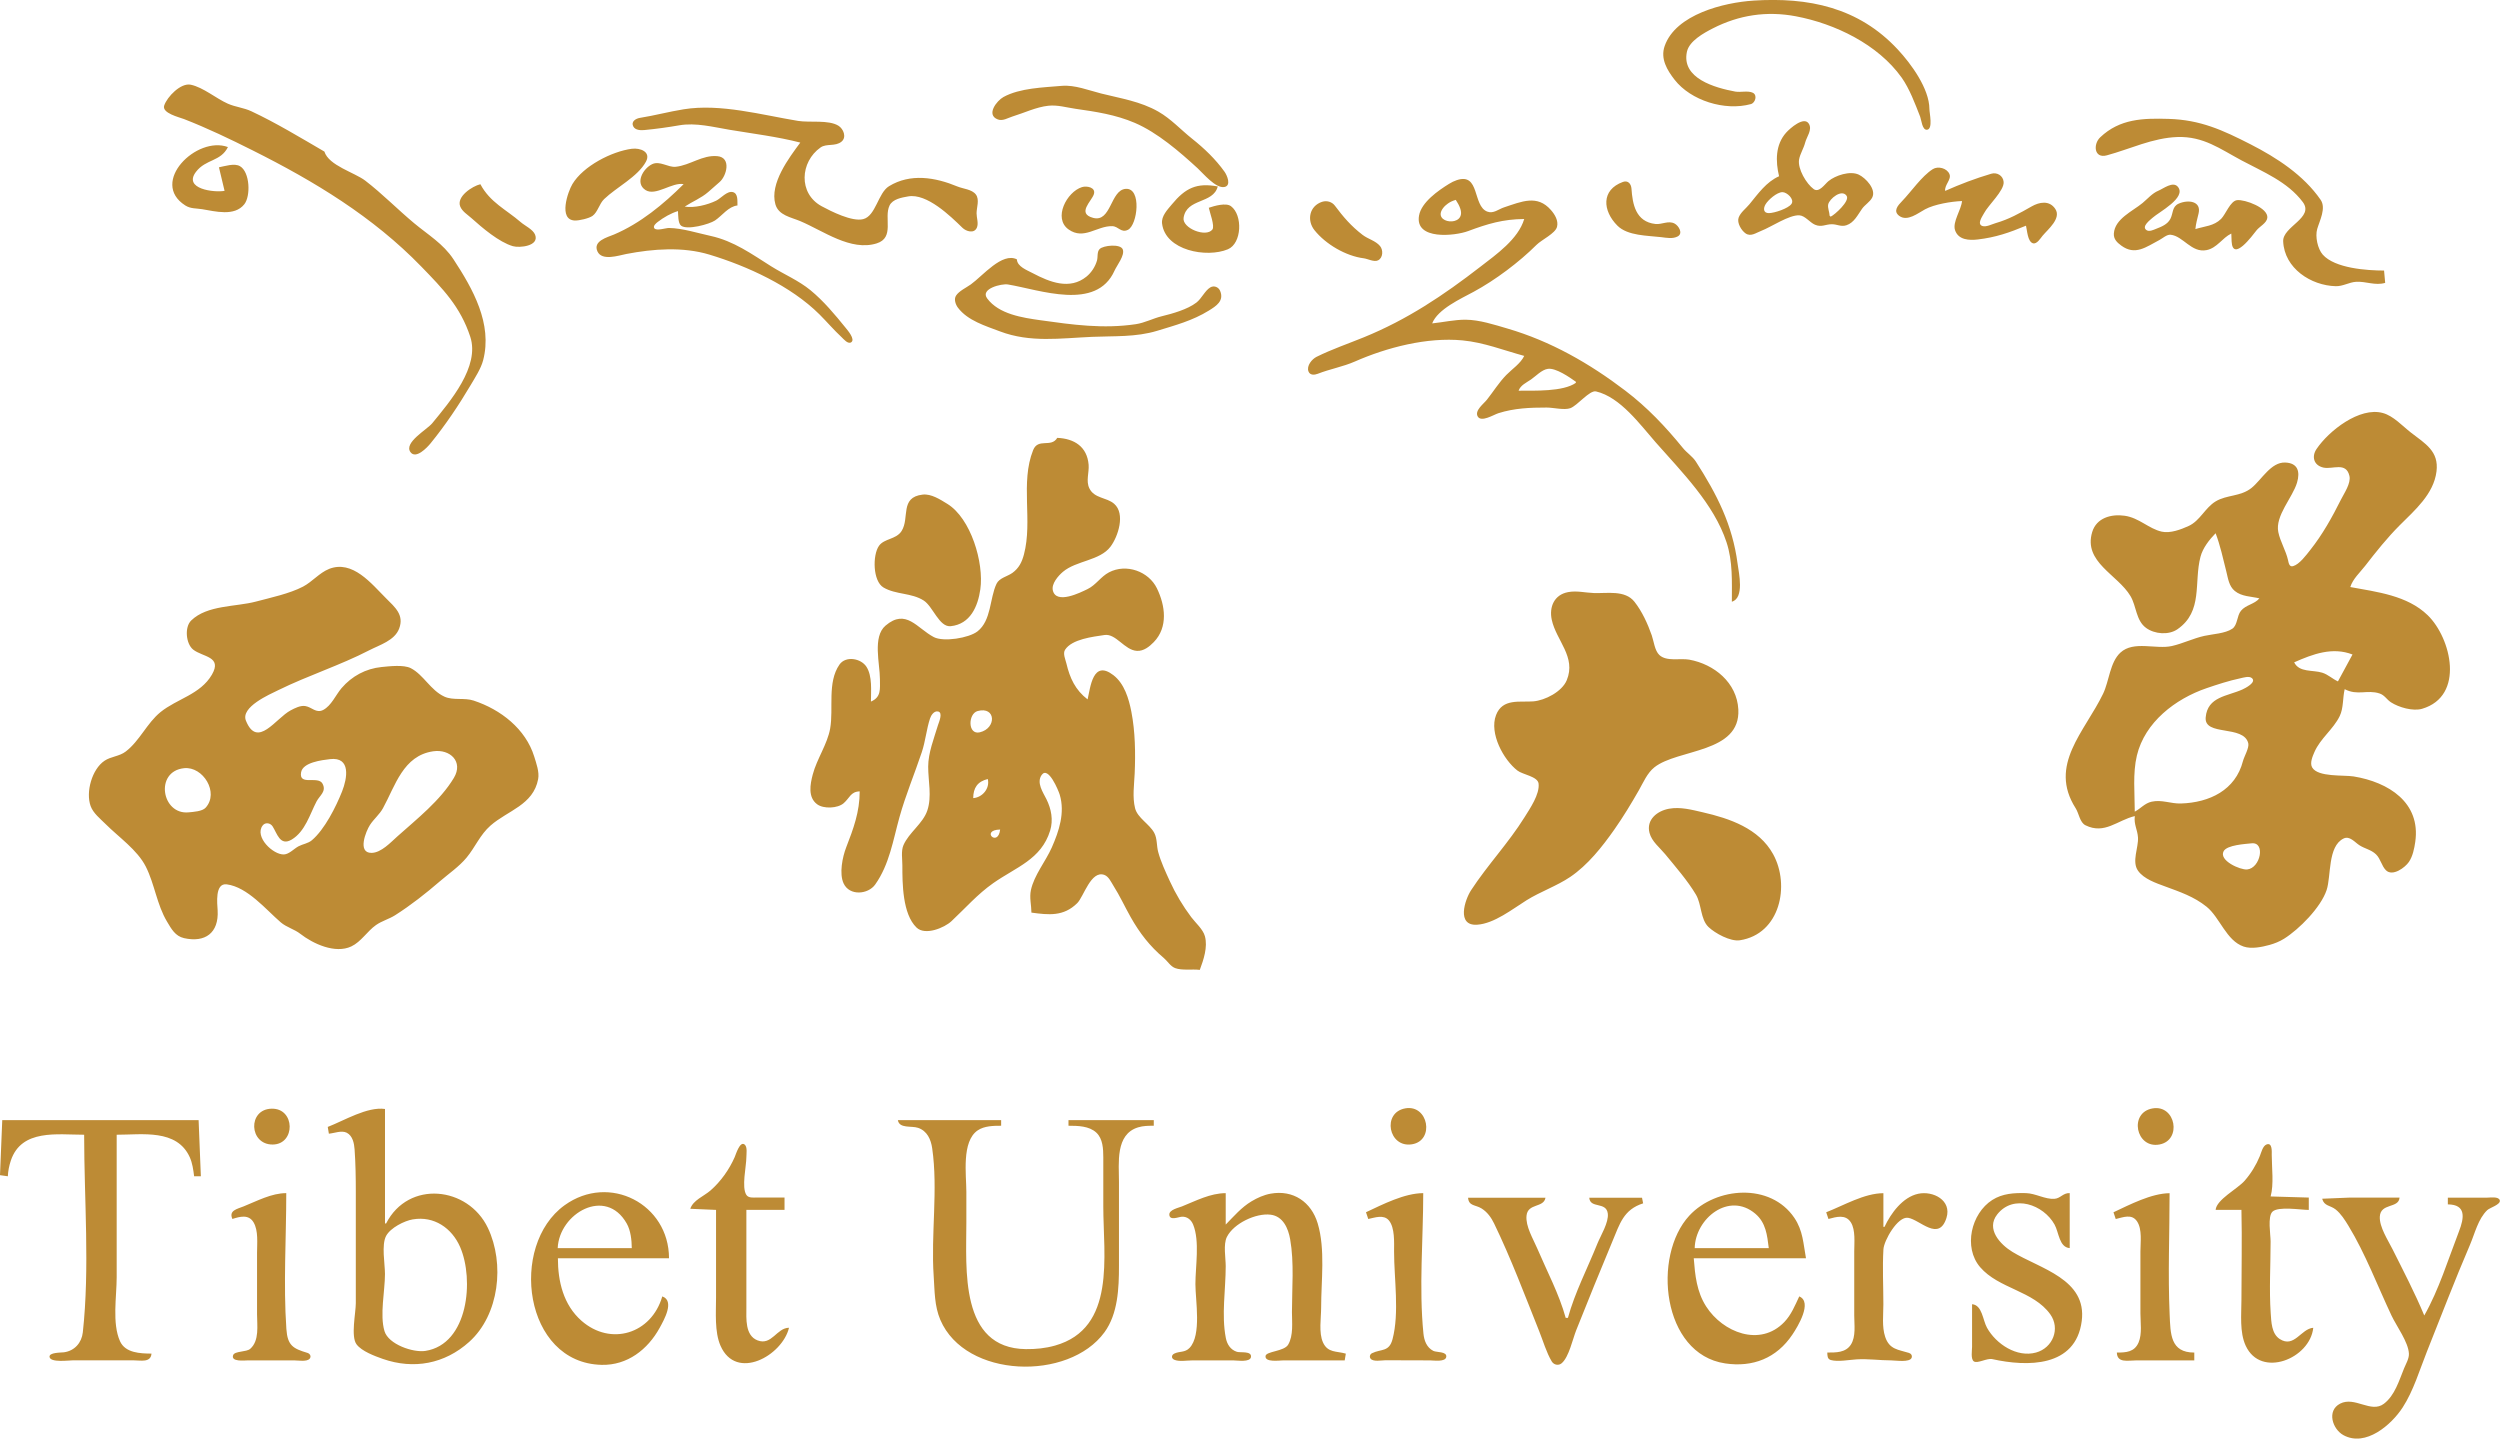 <?xml version="1.0" encoding="UTF-8" standalone="no"?>
<!-- Created with Inkscape (http://www.inkscape.org/) -->

<svg
   width="94.292mm"
   height="54.258mm"
   viewBox="0 0 94.292 54.258"
   version="1.1"
   id="svg5"
   xml:space="preserve"
   inkscape:version="1.2.2 (b0a8486541, 2022-12-01)"
   sodipodi:docname="name_zh_en_tl.svg"
   xmlns:inkscape="http://www.inkscape.org/namespaces/inkscape"
   xmlns:sodipodi="http://sodipodi.sourceforge.net/DTD/sodipodi-0.dtd"
   xmlns="http://www.w3.org/2000/svg"
   xmlns:svg="http://www.w3.org/2000/svg"><sodipodi:namedview
     id="namedview7"
     pagecolor="#ffffff"
     bordercolor="#666666"
     borderopacity="1.0"
     inkscape:showpageshadow="2"
     inkscape:pageopacity="0.0"
     inkscape:pagecheckerboard="0"
     inkscape:deskcolor="#d1d1d1"
     inkscape:document-units="mm"
     showgrid="false"
     inkscape:zoom="191.56902"
     inkscape:cx="49.316428"
     inkscape:cy="134.62771"
     inkscape:window-width="1920"
     inkscape:window-height="1039"
     inkscape:window-x="0"
     inkscape:window-y="0"
     inkscape:window-maximized="1"
     inkscape:current-layer="layer1" /><defs
     id="defs2" /><g
     inkscape:label="Layer 1"
     inkscape:groupmode="layer"
     id="layer1"
     transform="translate(-54.054,-36.785)"><path
       style="fill:#bd8b35;stroke:none;stroke-width:0.042"
       d="m 120.179,36.809 c -1.097,0.071 -2.925,0.516 -3.34,1.714 -0.166,0.478 0.094,0.908 0.376,1.27 0.611,0.784 1.892,1.188 2.877,0.918 0.167,-0.046 0.254,-0.338 0.074,-0.427 -0.182,-0.09 -0.464,-0.008 -0.664,-0.045 -0.76,-0.142 -2.041,-0.496 -1.822,-1.504 0.089,-0.407 0.636,-0.705 0.975,-0.879 0.99,-0.507 2.035,-0.664 3.133,-0.457 1.479,0.279 3.095,1.059 3.988,2.309 0.299,0.419 0.515,1.003 0.702,1.482 0.047,0.122 0.074,0.512 0.261,0.488 0.227,-0.029 0.087,-0.629 0.086,-0.785 -0.004,-0.764 -0.69,-1.703 -1.193,-2.242 -1.483,-1.595 -3.374,-1.977 -5.454,-1.843 m -53.89,5.693 c -0.894,-0.52 -1.814,-1.079 -2.752,-1.519 -0.287,-0.135 -0.602,-0.16 -0.889,-0.287 -0.446,-0.198 -0.924,-0.614 -1.397,-0.715 -0.378,-0.081 -0.895,0.459 -1.003,0.785 -0.095,0.287 0.562,0.439 0.749,0.511 0.88,0.343 1.737,0.754 2.582,1.178 2.333,1.168 4.543,2.504 6.369,4.388 0.81,0.836 1.47,1.506 1.844,2.644 0.37,1.126 -0.764,2.444 -1.435,3.263 -0.197,0.24 -1.085,0.732 -0.819,1.09 0.202,0.273 0.621,-0.167 0.756,-0.332 0.56,-0.687 1.065,-1.44 1.515,-2.201 0.165,-0.28 0.385,-0.616 0.468,-0.931 0.361,-1.379 -0.39,-2.7 -1.118,-3.81 -0.384,-0.586 -0.961,-0.926 -1.483,-1.361 -0.625,-0.52 -1.202,-1.113 -1.845,-1.606 -0.403,-0.309 -1.378,-0.568 -1.541,-1.097 m 27.813,-2.478 c -0.691,0.061 -1.579,0.079 -2.201,0.421 -0.251,0.138 -0.672,0.674 -0.211,0.846 0.188,0.07 0.375,-0.057 0.55,-0.111 0.438,-0.134 0.896,-0.357 1.355,-0.406 0.349,-0.037 0.675,0.065 1.016,0.114 0.775,0.111 1.517,0.221 2.244,0.532 0.853,0.365 1.693,1.091 2.371,1.714 0.214,0.196 0.678,0.765 1.007,0.705 0.275,-0.05 0.098,-0.448 0.007,-0.575 -0.34,-0.476 -0.767,-0.884 -1.226,-1.248 -0.428,-0.341 -0.791,-0.745 -1.27,-1.02 -0.68,-0.389 -1.419,-0.497 -2.159,-0.684 -0.464,-0.117 -0.996,-0.331 -1.482,-0.288 m -9.864,2.139 c -0.425,0.574 -1.163,1.545 -0.94,2.328 0.119,0.419 0.588,0.487 0.94,0.636 0.868,0.366 1.901,1.144 2.879,0.839 0.691,-0.216 0.263,-0.968 0.487,-1.43 0.118,-0.243 0.459,-0.299 0.699,-0.342 0.708,-0.128 1.601,0.745 2.05,1.183 0.137,0.134 0.439,0.233 0.543,-0.002 0.073,-0.164 -0.01,-0.373 -0.01,-0.544 0,-0.218 0.12,-0.517 -0.027,-0.71 -0.149,-0.197 -0.48,-0.212 -0.694,-0.301 -0.84,-0.349 -1.775,-0.505 -2.582,-0.011 -0.414,0.253 -0.496,1.122 -0.974,1.242 -0.419,0.106 -1.209,-0.294 -1.566,-0.487 -0.889,-0.483 -0.811,-1.674 -0.042,-2.216 0.225,-0.159 0.558,-0.027 0.791,-0.22 0.203,-0.168 0.071,-0.483 -0.114,-0.599 -0.374,-0.233 -1.089,-0.112 -1.523,-0.183 -1.367,-0.224 -2.929,-0.663 -4.318,-0.438 -0.553,0.089 -1.098,0.236 -1.651,0.324 -0.155,0.025 -0.348,0.142 -0.245,0.328 0.076,0.138 0.277,0.144 0.414,0.131 0.433,-0.041 0.883,-0.103 1.312,-0.178 0.627,-0.11 1.288,0.065 1.905,0.168 0.884,0.148 1.801,0.259 2.667,0.483 m 59.775,5.292 -0.042,-0.466 c -0.644,0 -1.855,-0.084 -2.312,-0.6 -0.194,-0.219 -0.292,-0.685 -0.21,-0.966 0.092,-0.317 0.345,-0.788 0.13,-1.101 -0.643,-0.934 -1.661,-1.592 -2.645,-2.095 -1.055,-0.539 -1.894,-0.923 -3.09,-0.958 -0.953,-0.028 -1.836,-0.011 -2.579,0.695 -0.273,0.26 -0.234,0.811 0.25,0.68 0.877,-0.237 1.731,-0.661 2.667,-0.691 0.975,-0.031 1.604,0.448 2.413,0.881 0.807,0.432 1.735,0.802 2.311,1.572 0.443,0.593 -0.765,0.923 -0.74,1.482 0.044,1.016 1.048,1.669 1.985,1.691 0.272,0.006 0.498,-0.148 0.762,-0.165 0.378,-0.024 0.718,0.153 1.101,0.04 m -22.86,-4.022 c -0.484,0.213 -0.795,0.663 -1.12,1.058 -0.131,0.159 -0.339,0.308 -0.408,0.508 -0.067,0.195 0.108,0.484 0.267,0.592 0.197,0.133 0.395,-0.026 0.584,-0.097 0.374,-0.143 1.053,-0.608 1.439,-0.587 0.218,0.012 0.395,0.271 0.593,0.355 0.248,0.105 0.394,-0.019 0.635,-0.019 0.199,-8.5e-5 0.344,0.106 0.55,0.038 0.289,-0.095 0.425,-0.39 0.588,-0.62 0.109,-0.154 0.298,-0.258 0.384,-0.425 0.161,-0.312 -0.25,-0.742 -0.507,-0.863 -0.328,-0.155 -0.88,0.028 -1.143,0.244 -0.14,0.115 -0.352,0.447 -0.556,0.302 -0.274,-0.196 -0.615,-0.768 -0.552,-1.12 0.038,-0.211 0.175,-0.42 0.229,-0.635 0.056,-0.22 0.278,-0.482 0.14,-0.71 -0.182,-0.301 -0.715,0.176 -0.856,0.333 -0.411,0.458 -0.403,1.083 -0.268,1.647 m -58.843,-0.339 0.212,0.889 c -0.394,0.073 -1.572,-0.072 -1.077,-0.718 0.373,-0.487 0.93,-0.38 1.204,-0.933 -1.175,-0.44 -2.973,1.333 -1.608,2.202 0.203,0.129 0.41,0.104 0.634,0.141 0.493,0.08 1.218,0.283 1.591,-0.185 0.246,-0.309 0.214,-1.215 -0.161,-1.436 -0.21,-0.125 -0.573,-6.78e-4 -0.795,0.041 m 15.579,-0.7 c -0.769,0.101 -1.842,0.655 -2.249,1.336 -0.168,0.281 -0.539,1.345 0.09,1.371 0.162,0.007 0.54,-0.08 0.671,-0.175 0.197,-0.143 0.254,-0.457 0.437,-0.633 0.462,-0.445 1.268,-0.84 1.577,-1.411 0.203,-0.376 -0.223,-0.527 -0.526,-0.487 m 1.947,1.335 c -0.761,0.759 -1.635,1.479 -2.625,1.899 -0.248,0.105 -0.807,0.242 -0.624,0.639 0.17,0.368 0.796,0.152 1.089,0.095 1.014,-0.194 2.126,-0.28 3.133,0.024 1.433,0.434 3.075,1.185 4.149,2.253 0.285,0.284 0.544,0.59 0.839,0.864 0.075,0.07 0.238,0.273 0.361,0.189 0.162,-0.11 -0.141,-0.459 -0.211,-0.545 -0.403,-0.498 -0.831,-1.012 -1.328,-1.42 -0.449,-0.368 -0.993,-0.594 -1.482,-0.901 -0.731,-0.459 -1.409,-0.955 -2.286,-1.146 -0.501,-0.109 -1.053,-0.289 -1.566,-0.299 -0.117,-0.002 -0.477,0.122 -0.554,0.011 -0.061,-0.089 0.073,-0.195 0.131,-0.24 0.215,-0.166 0.501,-0.331 0.761,-0.408 0.011,0.141 -0.002,0.454 0.116,0.549 0.224,0.179 1.069,-0.052 1.281,-0.195 0.275,-0.185 0.505,-0.528 0.847,-0.566 -0.008,-0.162 0.034,-0.45 -0.174,-0.504 -0.214,-0.057 -0.453,0.238 -0.63,0.324 -0.332,0.159 -0.819,0.282 -1.185,0.223 0.294,-0.194 0.622,-0.319 0.889,-0.553 0.141,-0.123 0.28,-0.25 0.423,-0.371 0.264,-0.222 0.462,-0.931 -0.085,-0.979 -0.566,-0.05 -1.02,0.343 -1.566,0.401 -0.29,0.031 -0.601,-0.237 -0.889,-0.099 -0.34,0.162 -0.66,0.713 -0.252,0.976 0.381,0.246 1.005,-0.306 1.437,-0.222 m 48.218,0.635 c -0.026,0.333 -0.367,0.791 -0.263,1.101 0.125,0.373 0.537,0.388 0.856,0.351 0.679,-0.08 1.187,-0.256 1.82,-0.52 0.044,0.17 0.058,0.601 0.262,0.663 0.147,0.045 0.286,-0.19 0.362,-0.282 0.206,-0.246 0.717,-0.656 0.482,-1.012 -0.223,-0.338 -0.606,-0.261 -0.895,-0.095 -0.445,0.255 -0.86,0.486 -1.355,0.629 -0.137,0.04 -0.359,0.157 -0.501,0.109 -0.215,-0.073 0.002,-0.366 0.06,-0.478 0.161,-0.312 0.77,-0.858 0.742,-1.185 -0.02,-0.236 -0.248,-0.375 -0.47,-0.308 -0.599,0.178 -1.163,0.392 -1.736,0.647 -0.029,-0.229 0.247,-0.431 0.163,-0.633 -0.093,-0.226 -0.432,-0.313 -0.629,-0.188 -0.421,0.267 -0.81,0.846 -1.161,1.209 -0.151,0.156 -0.35,0.374 -0.103,0.555 0.306,0.224 0.707,-0.106 0.971,-0.248 0.358,-0.193 0.989,-0.296 1.393,-0.313 m -16.51,0.677 c -0.223,0.758 -1.057,1.34 -1.651,1.799 -1.397,1.081 -2.762,1.997 -4.403,2.665 -0.591,0.241 -1.204,0.45 -1.777,0.734 -0.175,0.086 -0.388,0.341 -0.306,0.553 0.057,0.148 0.226,0.136 0.348,0.088 0.451,-0.178 0.959,-0.268 1.397,-0.461 1.21,-0.532 2.724,-0.927 4.064,-0.799 0.808,0.077 1.552,0.374 2.328,0.585 -0.135,0.285 -0.457,0.495 -0.677,0.72 -0.277,0.284 -0.484,0.621 -0.729,0.931 -0.121,0.154 -0.47,0.407 -0.351,0.629 0.129,0.24 0.6,-0.061 0.783,-0.119 0.602,-0.191 1.19,-0.213 1.82,-0.213 0.255,0 0.658,0.105 0.889,0.025 0.273,-0.096 0.729,-0.69 0.974,-0.633 0.915,0.213 1.668,1.259 2.25,1.921 0.979,1.113 2.194,2.319 2.671,3.768 0.24,0.728 0.201,1.489 0.201,2.244 0.48,-0.145 0.264,-1.076 0.216,-1.439 -0.193,-1.467 -0.777,-2.61 -1.574,-3.849 -0.127,-0.196 -0.342,-0.33 -0.489,-0.512 -0.659,-0.809 -1.342,-1.531 -2.175,-2.165 -1.351,-1.028 -2.81,-1.863 -4.445,-2.341 -0.493,-0.144 -1.048,-0.327 -1.566,-0.332 -0.42,-0.005 -0.854,0.097 -1.27,0.139 0.21,-0.539 1.082,-0.93 1.566,-1.193 0.818,-0.443 1.715,-1.116 2.371,-1.771 0.189,-0.189 0.71,-0.429 0.772,-0.678 0.059,-0.234 -0.082,-0.465 -0.23,-0.634 -0.516,-0.591 -1.102,-0.32 -1.77,-0.1 -0.207,0.068 -0.4,0.249 -0.633,0.159 -0.557,-0.215 -0.268,-1.479 -1.145,-1.187 -0.105,0.035 -0.202,0.083 -0.296,0.142 -0.402,0.249 -1.043,0.691 -1.131,1.198 -0.161,0.933 1.356,0.767 1.85,0.583 0.741,-0.276 1.314,-0.449 2.117,-0.456 m 3.725,-1.399 c -0.831,0.3 -0.77,1.09 -0.208,1.651 0.386,0.385 1.137,0.371 1.647,0.432 0.199,0.024 0.44,0.074 0.627,-0.028 0.212,-0.116 0.033,-0.406 -0.12,-0.485 -0.235,-0.123 -0.48,0.043 -0.719,0.017 -0.752,-0.082 -0.866,-0.754 -0.906,-1.331 -0.013,-0.182 -0.13,-0.325 -0.321,-0.256 m -43.095,0.087 c -0.301,0.071 -0.916,0.469 -0.758,0.845 0.078,0.186 0.275,0.303 0.419,0.432 0.404,0.362 1.038,0.907 1.566,1.06 0.245,0.071 1.004,3.81e-4 0.838,-0.431 -0.078,-0.201 -0.384,-0.338 -0.541,-0.474 -0.561,-0.484 -1.159,-0.747 -1.524,-1.433 m 27.474,0.889 c 0.031,0.165 0.234,0.692 0.135,0.821 -0.24,0.312 -1.144,-0.052 -1.086,-0.44 0.113,-0.753 1.116,-0.517 1.289,-1.185 -0.793,-0.147 -1.218,0.055 -1.732,0.677 -0.163,0.197 -0.402,0.44 -0.369,0.72 0.121,1.022 1.684,1.307 2.482,0.973 0.53,-0.222 0.566,-1.29 0.118,-1.625 -0.19,-0.142 -0.632,-0.01 -0.837,0.059 m 38.566,0.974 c 8.5e-4,0.099 0.006,0.197 0.011,0.296 0.044,0.79 0.784,-0.221 0.941,-0.42 0.114,-0.144 0.382,-0.271 0.406,-0.469 0.044,-0.376 -0.852,-0.703 -1.142,-0.668 -0.255,0.031 -0.428,0.534 -0.601,0.706 -0.276,0.274 -0.621,0.275 -0.97,0.385 0.017,-0.203 0.075,-0.395 0.121,-0.593 0.109,-0.47 -0.405,-0.524 -0.755,-0.365 -0.251,0.114 -0.2,0.366 -0.311,0.576 -0.108,0.205 -0.333,0.293 -0.538,0.373 -0.1,0.039 -0.257,0.118 -0.361,0.048 -0.202,-0.137 0.144,-0.388 0.234,-0.47 0.226,-0.205 1.291,-0.757 0.948,-1.165 -0.185,-0.219 -0.543,0.07 -0.735,0.149 -0.231,0.096 -0.404,0.304 -0.594,0.462 -0.376,0.312 -1.05,0.597 -1.084,1.154 -0.013,0.211 0.122,0.338 0.279,0.453 0.525,0.386 0.933,0.056 1.439,-0.21 0.12,-0.063 0.281,-0.214 0.423,-0.199 0.476,0.051 0.785,0.693 1.355,0.58 0.397,-0.079 0.595,-0.463 0.931,-0.623 M 94.863,43.842 c -0.574,0.179 -1.098,1.175 -0.507,1.596 0.58,0.413 1.067,-0.138 1.649,-0.123 0.234,0.006 0.333,0.268 0.593,0.137 0.361,-0.181 0.525,-1.586 -0.084,-1.544 -0.582,0.04 -0.544,1.275 -1.228,1.095 -0.628,-0.166 -0.06,-0.628 0.025,-0.892 0.084,-0.263 -0.272,-0.324 -0.448,-0.269 m 26.416,0.19 c 0.17,-0.002 0.464,0.265 0.345,0.442 -0.116,0.174 -0.649,0.348 -0.852,0.349 -0.215,0.002 -0.218,-0.18 -0.127,-0.332 0.1,-0.168 0.426,-0.456 0.635,-0.459 m 1.82,0.925 -0.042,-0.042 c -4.3e-4,-0.138 -0.079,-0.289 -0.05,-0.423 0.047,-0.21 0.513,-0.594 0.695,-0.32 0.129,0.194 -0.442,0.709 -0.603,0.786 m -14.139,-0.635 c 0.068,0.108 0.134,0.216 0.173,0.339 0.228,0.71 -1.104,0.559 -0.647,-0.035 0.05,-0.065 0.113,-0.12 0.179,-0.167 0.093,-0.066 0.187,-0.104 0.295,-0.137 m -5.038,0.072 c -0.486,0.158 -0.588,0.699 -0.292,1.071 0.422,0.53 1.184,0.976 1.858,1.061 0.155,0.02 0.393,0.152 0.541,0.077 0.192,-0.097 0.197,-0.39 0.076,-0.537 -0.168,-0.203 -0.453,-0.265 -0.657,-0.421 -0.437,-0.334 -0.729,-0.678 -1.049,-1.105 -0.108,-0.145 -0.306,-0.201 -0.477,-0.145 m -11.515,2.171 c -0.558,-0.279 -1.288,0.623 -1.736,0.944 -0.168,0.121 -0.447,0.248 -0.56,0.425 -0.087,0.136 -0.017,0.334 0.07,0.451 0.367,0.491 1.045,0.691 1.59,0.898 1.142,0.432 2.282,0.257 3.471,0.205 0.829,-0.036 1.651,0.017 2.455,-0.228 0.681,-0.208 1.334,-0.382 1.947,-0.761 0.279,-0.173 0.587,-0.366 0.428,-0.746 -0.061,-0.145 -0.233,-0.214 -0.374,-0.128 -0.199,0.121 -0.323,0.417 -0.519,0.569 -0.336,0.26 -0.9,0.417 -1.312,0.518 -0.331,0.081 -0.635,0.247 -0.974,0.298 -1.225,0.183 -2.385,0.022 -3.598,-0.149 -0.67,-0.095 -1.57,-0.225 -2.011,-0.825 -0.269,-0.366 0.55,-0.563 0.784,-0.524 1.203,0.2 3.336,1.015 4.022,-0.522 0.089,-0.2 0.394,-0.574 0.311,-0.798 -0.082,-0.223 -0.735,-0.155 -0.872,-0.017 -0.107,0.107 -0.062,0.299 -0.101,0.434 -0.066,0.233 -0.21,0.455 -0.397,0.607 -0.628,0.51 -1.38,0.212 -2.031,-0.132 -0.215,-0.114 -0.581,-0.247 -0.593,-0.517 m 21.082,4.614 v 0.042 c -0.483,0.34 -1.571,0.291 -2.159,0.296 0.068,-0.205 0.294,-0.304 0.466,-0.422 0.185,-0.128 0.406,-0.368 0.635,-0.402 0.301,-0.045 0.822,0.318 1.058,0.486 m 24.13,5.715 c 0.171,0.445 0.286,0.972 0.403,1.439 0.066,0.263 0.098,0.555 0.321,0.738 0.262,0.215 0.616,0.203 0.927,0.278 -0.186,0.225 -0.508,0.24 -0.696,0.47 -0.156,0.19 -0.124,0.539 -0.326,0.676 -0.268,0.181 -0.74,0.2 -1.052,0.269 -0.421,0.093 -0.812,0.289 -1.228,0.383 -0.597,0.135 -1.441,-0.212 -1.939,0.248 -0.398,0.366 -0.425,1.078 -0.654,1.552 -0.692,1.434 -2.075,2.689 -1.035,4.318 0.124,0.194 0.156,0.537 0.371,0.643 0.722,0.357 1.202,-0.191 1.86,-0.347 -0.04,0.319 0.1,0.506 0.12,0.804 0.026,0.379 -0.244,0.912 0.002,1.258 0.222,0.312 0.677,0.464 1.021,0.591 0.56,0.207 1.088,0.383 1.563,0.765 0.506,0.408 0.743,1.282 1.401,1.504 0.293,0.099 0.685,0.017 0.974,-0.062 0.192,-0.053 0.381,-0.129 0.55,-0.235 0.57,-0.357 1.384,-1.179 1.603,-1.833 0.177,-0.531 0.035,-1.653 0.641,-1.946 0.23,-0.111 0.421,0.14 0.592,0.251 0.207,0.135 0.445,0.168 0.631,0.347 0.175,0.17 0.21,0.439 0.377,0.602 0.251,0.243 0.719,-0.106 0.861,-0.314 0.148,-0.216 0.205,-0.506 0.242,-0.761 0.213,-1.483 -1.009,-2.251 -2.323,-2.466 -0.373,-0.061 -1.347,0.034 -1.565,-0.338 -0.098,-0.167 0.017,-0.425 0.085,-0.583 0.224,-0.515 0.71,-0.855 0.953,-1.355 0.149,-0.306 0.109,-0.689 0.188,-1.016 0.483,0.254 0.848,0.01 1.312,0.161 0.198,0.065 0.271,0.23 0.434,0.335 0.293,0.19 0.829,0.346 1.174,0.244 1.623,-0.479 1.099,-2.669 0.21,-3.53 -0.771,-0.748 -1.921,-0.877 -2.919,-1.062 0.1,-0.314 0.367,-0.548 0.565,-0.804 0.407,-0.526 0.828,-1.053 1.298,-1.524 0.567,-0.568 1.282,-1.174 1.389,-2.032 0.095,-0.764 -0.422,-1.046 -0.966,-1.467 -0.322,-0.249 -0.657,-0.627 -1.058,-0.737 -0.879,-0.242 -2.04,0.675 -2.501,1.358 -0.19,0.281 -0.112,0.615 0.257,0.7 0.347,0.08 0.858,-0.228 0.984,0.316 0.064,0.275 -0.2,0.654 -0.318,0.889 -0.334,0.667 -0.695,1.319 -1.161,1.905 -0.15,0.189 -0.404,0.538 -0.646,0.608 -0.146,0.042 -0.168,-0.125 -0.191,-0.227 -0.082,-0.365 -0.293,-0.695 -0.367,-1.058 -0.126,-0.612 0.538,-1.3 0.706,-1.863 0.125,-0.421 0.029,-0.743 -0.447,-0.76 -0.537,-0.02 -0.889,0.652 -1.27,0.959 -0.412,0.331 -0.933,0.252 -1.354,0.508 -0.4,0.243 -0.585,0.728 -1.016,0.926 -0.287,0.131 -0.696,0.287 -1.016,0.214 -0.491,-0.112 -0.853,-0.522 -1.397,-0.6 -0.505,-0.073 -1.065,0.078 -1.226,0.617 -0.339,1.135 0.962,1.6 1.445,2.413 0.227,0.383 0.203,0.918 0.587,1.2 0.323,0.237 0.854,0.279 1.184,0.051 0.975,-0.675 0.614,-1.763 0.869,-2.733 0.087,-0.334 0.335,-0.647 0.571,-0.889 M 93.932,53.297 c -0.228,0.391 -0.723,-0.007 -0.912,0.466 -0.49,1.228 -0.01,2.666 -0.347,3.937 -0.076,0.285 -0.188,0.515 -0.435,0.693 -0.189,0.136 -0.493,0.188 -0.599,0.412 -0.259,0.546 -0.191,1.384 -0.718,1.794 -0.324,0.252 -1.28,0.407 -1.647,0.215 -0.635,-0.333 -1.045,-1.092 -1.82,-0.433 -0.497,0.423 -0.212,1.437 -0.212,2.018 0,0.37 0.055,0.68 -0.339,0.847 0,-0.402 0.058,-0.959 -0.169,-1.312 -0.207,-0.321 -0.782,-0.422 -1.018,-0.083 -0.467,0.671 -0.217,1.653 -0.351,2.411 -0.105,0.593 -0.502,1.146 -0.657,1.736 -0.097,0.368 -0.189,0.858 0.165,1.121 0.241,0.18 0.774,0.158 1.001,-0.039 0.23,-0.199 0.261,-0.436 0.605,-0.447 0,0.774 -0.236,1.407 -0.511,2.117 -0.14,0.362 -0.267,0.987 -0.096,1.354 0.224,0.483 0.925,0.417 1.191,0.043 0.536,-0.755 0.674,-1.669 0.916,-2.54 0.23,-0.828 0.57,-1.637 0.843,-2.455 0.138,-0.415 0.175,-0.86 0.31,-1.27 0.04,-0.12 0.149,-0.291 0.3,-0.263 0.202,0.038 0.032,0.409 -6.7e-4,0.517 -0.15,0.5 -0.369,1.044 -0.369,1.566 0,0.54 0.144,1.123 -0.032,1.651 -0.165,0.496 -0.695,0.831 -0.902,1.312 -0.093,0.217 -0.04,0.53 -0.04,0.762 0,0.673 0.003,1.831 0.535,2.343 0.323,0.311 1.047,0.011 1.316,-0.24 0.527,-0.493 0.982,-1.019 1.578,-1.437 0.857,-0.602 1.809,-0.89 2.144,-1.978 0.124,-0.404 0.045,-0.814 -0.138,-1.185 -0.128,-0.26 -0.388,-0.626 -0.179,-0.918 0.247,-0.345 0.631,0.585 0.68,0.748 0.203,0.677 -0.026,1.369 -0.3,1.99 -0.233,0.527 -0.667,1.043 -0.788,1.609 -0.06,0.281 0.018,0.565 0.02,0.847 0.651,0.088 1.211,0.153 1.727,-0.357 0.246,-0.244 0.517,-1.25 1.023,-1.065 0.165,0.06 0.255,0.269 0.342,0.407 0.244,0.384 0.428,0.791 0.651,1.185 0.343,0.607 0.719,1.094 1.252,1.544 0.139,0.118 0.249,0.312 0.424,0.378 0.262,0.099 0.649,0.032 0.931,0.068 0.142,-0.381 0.305,-0.859 0.193,-1.27 -0.072,-0.264 -0.354,-0.504 -0.516,-0.72 -0.314,-0.418 -0.59,-0.879 -0.807,-1.355 -0.158,-0.345 -0.341,-0.736 -0.439,-1.101 -0.064,-0.235 -0.032,-0.499 -0.148,-0.72 -0.175,-0.331 -0.632,-0.564 -0.724,-0.931 -0.105,-0.418 -0.034,-0.89 -0.015,-1.312 0.033,-0.762 0.021,-1.579 -0.125,-2.328 -0.096,-0.491 -0.262,-1.059 -0.678,-1.379 -0.778,-0.6 -0.865,0.46 -0.973,0.914 -0.462,-0.353 -0.669,-0.804 -0.799,-1.355 -0.035,-0.148 -0.142,-0.374 -0.051,-0.516 0.259,-0.405 1.055,-0.491 1.485,-0.557 0.437,-0.067 0.757,0.574 1.228,0.598 0.252,0.013 0.467,-0.159 0.633,-0.33 0.547,-0.564 0.435,-1.381 0.118,-2.031 -0.309,-0.635 -1.152,-0.945 -1.809,-0.6 -0.307,0.161 -0.49,0.476 -0.804,0.629 -0.28,0.137 -1.182,0.587 -1.311,0.055 -0.062,-0.255 0.205,-0.557 0.38,-0.705 0.502,-0.425 1.392,-0.417 1.793,-0.947 0.288,-0.381 0.572,-1.245 0.137,-1.62 -0.286,-0.247 -0.744,-0.195 -0.933,-0.581 -0.136,-0.277 -0.005,-0.595 -0.028,-0.888 -0.055,-0.686 -0.545,-0.989 -1.181,-1.016 m -5.08,2.14 c -0.87,0.101 -0.482,0.881 -0.793,1.373 -0.204,0.322 -0.656,0.278 -0.854,0.56 -0.246,0.351 -0.234,1.331 0.17,1.57 0.468,0.276 1.058,0.196 1.519,0.493 0.348,0.224 0.584,1.012 1.016,0.967 0.741,-0.076 1.026,-0.746 1.118,-1.389 0.144,-1.007 -0.359,-2.682 -1.245,-3.225 -0.264,-0.162 -0.606,-0.387 -0.931,-0.349 m -22.394,2.807 c -0.353,0.141 -0.632,0.484 -0.974,0.663 -0.51,0.267 -1.219,0.416 -1.778,0.565 -0.763,0.203 -1.835,0.125 -2.441,0.713 -0.259,0.251 -0.199,0.879 0.072,1.096 0.358,0.287 1.113,0.253 0.708,0.949 -0.435,0.747 -1.318,0.908 -1.938,1.411 -0.513,0.417 -0.784,1.083 -1.312,1.487 -0.242,0.185 -0.559,0.184 -0.803,0.35 -0.469,0.318 -0.711,1.175 -0.521,1.705 0.096,0.269 0.366,0.482 0.562,0.677 0.492,0.493 1.2,0.976 1.52,1.609 0.333,0.66 0.416,1.433 0.8,2.074 0.164,0.274 0.308,0.547 0.643,0.623 0.79,0.177 1.314,-0.19 1.266,-1.046 -0.014,-0.249 -0.111,-1.041 0.343,-0.983 0.784,0.101 1.485,0.959 2.036,1.432 0.222,0.19 0.512,0.257 0.74,0.435 0.479,0.373 1.314,0.762 1.923,0.474 0.37,-0.175 0.599,-0.573 0.931,-0.806 0.224,-0.157 0.489,-0.224 0.72,-0.37 0.595,-0.378 1.159,-0.823 1.693,-1.283 0.333,-0.287 0.721,-0.55 1.002,-0.889 0.326,-0.393 0.51,-0.864 0.904,-1.21 0.652,-0.572 1.612,-0.772 1.797,-1.754 0.05,-0.266 -0.07,-0.594 -0.148,-0.847 -0.324,-1.046 -1.261,-1.775 -2.285,-2.113 -0.353,-0.117 -0.77,0.002 -1.101,-0.148 -0.523,-0.238 -0.79,-0.829 -1.271,-1.075 -0.266,-0.136 -0.808,-0.072 -1.1,-0.043 -0.598,0.06 -1.123,0.344 -1.511,0.797 -0.219,0.256 -0.383,0.661 -0.691,0.822 -0.267,0.139 -0.428,-0.108 -0.677,-0.147 -0.185,-0.029 -0.392,0.079 -0.55,0.162 -0.561,0.294 -1.255,1.463 -1.688,0.39 -0.208,-0.515 0.889,-0.989 1.223,-1.153 1.127,-0.554 2.327,-0.933 3.429,-1.503 0.393,-0.203 0.954,-0.364 1.126,-0.815 0.197,-0.516 -0.153,-0.806 -0.491,-1.143 -0.55,-0.547 -1.263,-1.465 -2.159,-1.107 m 46.736,0.873 c -0.517,0.098 -0.716,0.555 -0.613,1.039 0.168,0.788 0.933,1.402 0.565,2.286 -0.178,0.427 -0.815,0.76 -1.264,0.795 -0.508,0.039 -1.157,-0.121 -1.402,0.517 -0.263,0.688 0.284,1.69 0.809,2.094 0.197,0.152 0.765,0.22 0.796,0.49 0.046,0.403 -0.327,0.943 -0.529,1.268 -0.605,0.971 -1.396,1.802 -2.016,2.752 -0.242,0.371 -0.558,1.352 0.224,1.303 0.647,-0.041 1.333,-0.589 1.863,-0.92 0.526,-0.329 1.145,-0.54 1.651,-0.882 0.663,-0.448 1.207,-1.138 1.663,-1.787 0.335,-0.477 0.637,-0.976 0.926,-1.482 0.168,-0.295 0.315,-0.651 0.587,-0.867 0.882,-0.7 3.25,-0.523 3.165,-2.181 -0.052,-1.01 -0.909,-1.709 -1.854,-1.879 -0.336,-0.06 -0.852,0.082 -1.125,-0.175 -0.175,-0.164 -0.21,-0.52 -0.286,-0.74 -0.154,-0.438 -0.364,-0.902 -0.653,-1.268 -0.356,-0.451 -1.035,-0.31 -1.534,-0.329 -0.327,-0.012 -0.643,-0.097 -0.974,-0.034 m 29.591,2.351 -0.55,1.016 c -0.208,-0.095 -0.37,-0.259 -0.593,-0.329 -0.358,-0.112 -0.865,0.001 -1.058,-0.39 0.715,-0.317 1.444,-0.588 2.201,-0.296 m -8.213,5.927 c 0,-0.688 -0.081,-1.443 0.08,-2.117 0.3,-1.254 1.447,-2.136 2.629,-2.54 0.414,-0.141 0.842,-0.281 1.27,-0.372 0.117,-0.025 0.333,-0.097 0.438,-0.008 0.188,0.16 -0.253,0.382 -0.353,0.428 -0.571,0.259 -1.319,0.267 -1.389,1.053 -0.065,0.724 1.429,0.273 1.606,0.975 0.043,0.171 -0.155,0.498 -0.201,0.676 -0.281,1.091 -1.256,1.565 -2.344,1.598 -0.377,0.011 -0.718,-0.154 -1.101,-0.068 -0.261,0.059 -0.41,0.258 -0.635,0.376 M 90.927,63.603 c 0.692,-0.187 0.721,0.649 0.084,0.802 -0.464,0.112 -0.449,-0.704 -0.084,-0.802 m -20.532,1.518 c 0.633,-0.091 1.145,0.389 0.778,1.003 -0.512,0.855 -1.398,1.552 -2.132,2.208 -0.249,0.222 -0.611,0.617 -0.973,0.621 -0.549,0.007 -0.21,-0.822 -0.062,-1.051 0.147,-0.227 0.363,-0.398 0.493,-0.635 0.466,-0.849 0.761,-1.983 1.896,-2.146 m -3.895,0.296 c 0.8,-0.094 0.65,0.728 0.457,1.216 -0.23,0.58 -0.659,1.438 -1.142,1.845 -0.144,0.121 -0.338,0.14 -0.501,0.226 -0.169,0.089 -0.353,0.299 -0.55,0.308 -0.411,0.018 -1.122,-0.667 -0.805,-1.09 0.101,-0.135 0.291,-0.1 0.376,0.03 0.169,0.26 0.278,0.763 0.722,0.498 0.509,-0.305 0.684,-0.956 0.935,-1.435 0.122,-0.233 0.383,-0.377 0.227,-0.672 -0.167,-0.314 -0.9,0.096 -0.809,-0.428 0.065,-0.378 0.785,-0.461 1.091,-0.498 m -5.503,0.341 c 0.712,-0.074 1.331,0.919 0.811,1.491 -0.127,0.14 -0.461,0.157 -0.641,0.175 -1.019,0.1 -1.291,-1.55 -0.169,-1.666 m 30.311,0.409 c 0.086,0.352 -0.201,0.696 -0.55,0.72 0.003,-0.387 0.162,-0.626 0.55,-0.72 m 25.696,1.12 c -0.444,0.08 -0.869,0.411 -0.738,0.912 0.085,0.326 0.387,0.555 0.592,0.804 0.388,0.473 0.848,1 1.159,1.524 0.217,0.366 0.168,0.928 0.472,1.22 0.249,0.239 0.829,0.556 1.183,0.502 1.524,-0.234 1.901,-2.076 1.257,-3.246 -0.538,-0.976 -1.644,-1.349 -2.654,-1.581 -0.414,-0.095 -0.843,-0.212 -1.27,-0.135 m -25.231,0.785 c -0.078,0.69 -0.761,0.018 0,0 m 47.202,0.52 c 0.531,-0.056 0.335,0.938 -0.169,0.986 -0.259,0.025 -1.08,-0.337 -0.886,-0.69 0.129,-0.234 0.814,-0.27 1.055,-0.296 M 64.299,78.601 c -0.912,0.02 -0.855,1.36 0.042,1.352 0.865,-0.008 0.852,-1.372 -0.042,-1.352 m 2.117,0.689 0.042,0.254 c 0.207,-0.017 0.48,-0.136 0.676,-0.035 0.222,0.115 0.278,0.4 0.294,0.627 0.038,0.536 0.046,1.071 0.046,1.609 v 4.191 c 0,0.368 -0.194,1.255 0.027,1.552 0.194,0.262 0.691,0.445 0.989,0.55 1.169,0.408 2.335,0.189 3.258,-0.639 1.141,-1.023 1.347,-2.955 0.708,-4.3 -0.746,-1.568 -2.998,-1.816 -3.839,-0.169 h -0.042 v -4.318 c -0.669,-0.095 -1.542,0.439 -2.159,0.677 m 40.64,-0.7 c -0.888,0.16 -0.633,1.499 0.254,1.355 0.867,-0.141 0.616,-1.512 -0.254,-1.355 m 28.194,4.23e-4 c -0.913,0.15 -0.642,1.531 0.254,1.362 0.853,-0.161 0.614,-1.505 -0.254,-1.362 m -81.111,0.445 -0.085,2.074 0.296,0.042 c 0.009,-0.203 0.049,-0.4 0.113,-0.593 0.402,-1.199 1.759,-0.974 2.765,-0.974 0,2.45 0.215,5.016 -0.05,7.451 -0.043,0.397 -0.312,0.701 -0.712,0.755 -0.107,0.014 -0.57,0.001 -0.543,0.176 0.035,0.222 0.719,0.127 0.882,0.127 h 2.286 c 0.269,0 0.65,0.097 0.677,-0.254 -0.423,-0.003 -0.986,-0.022 -1.187,-0.466 -0.304,-0.674 -0.126,-1.689 -0.126,-2.413 v -5.376 c 0.959,0 2.27,-0.225 2.756,0.847 0.101,0.224 0.135,0.478 0.165,0.72 h 0.254 l -0.085,-2.117 h -7.408 m 33.782,0 c 0.055,0.327 0.512,0.205 0.762,0.29 0.342,0.116 0.484,0.436 0.532,0.768 0.227,1.568 -0.052,3.243 0.057,4.826 0.038,0.562 0.025,1.12 0.252,1.651 0.947,2.207 4.839,2.316 6.189,0.466 0.51,-0.699 0.547,-1.666 0.547,-2.498 v -3.175 c 0,-0.71 -0.141,-1.792 0.72,-2.056 0.196,-0.06 0.39,-0.061 0.593,-0.061 v -0.212 h -3.217 v 0.212 c 0.353,8.47e-4 0.783,0.006 1.054,0.263 0.243,0.231 0.258,0.608 0.259,0.922 v 1.863 c 0,1.855 0.49,4.591 -1.82,5.243 -0.365,0.103 -0.723,0.138 -1.101,0.134 -2.508,-0.03 -2.244,-3.027 -2.244,-4.784 v -1.143 c 0,-0.645 -0.188,-1.902 0.427,-2.323 0.249,-0.17 0.594,-0.175 0.885,-0.175 v -0.212 h -3.895 m -7.832,3.344 0.974,0.042 v 3.302 c 0,0.562 -0.061,1.296 0.168,1.82 0.591,1.351 2.334,0.375 2.584,-0.677 -0.467,0.005 -0.651,0.682 -1.185,0.477 -0.479,-0.184 -0.423,-0.829 -0.423,-1.239 v -3.683 h 1.439 v -0.466 h -1.058 c -0.125,-4.23e-4 -0.3,0.022 -0.38,-0.098 -0.191,-0.287 -10e-4,-1.082 -10e-4,-1.426 0,-0.125 0.046,-0.387 -0.067,-0.476 -0.178,-0.141 -0.33,0.376 -0.374,0.476 -0.206,0.469 -0.527,0.922 -0.913,1.258 -0.251,0.218 -0.654,0.363 -0.762,0.69 m 57.531,0.042 h 0.974 c 0.026,1.127 0,2.259 0,3.387 0,0.55 -0.076,1.223 0.161,1.736 0.574,1.244 2.43,0.485 2.548,-0.677 -0.463,0.035 -0.718,0.779 -1.266,0.423 -0.308,-0.2 -0.316,-0.645 -0.339,-0.973 -0.061,-0.895 -0.004,-1.813 -0.004,-2.709 0,-0.251 -0.119,-0.931 0.068,-1.118 0.214,-0.214 1.077,-0.068 1.372,-0.068 v -0.466 l -1.439,-0.042 c 0.126,-0.458 0.043,-1.085 0.042,-1.566 0,-0.117 0.029,-0.481 -0.196,-0.395 -0.146,0.056 -0.2,0.309 -0.253,0.438 -0.138,0.338 -0.334,0.656 -0.574,0.931 -0.268,0.307 -1.064,0.71 -1.094,1.101 m -9.186,3.556 v 1.609 c 0,0.132 -0.058,0.46 0.068,0.547 0.134,0.093 0.494,-0.131 0.694,-0.086 1.316,0.293 3.147,0.318 3.374,-1.435 0.206,-1.583 -1.572,-1.974 -2.612,-2.608 -0.467,-0.284 -1.006,-0.865 -0.576,-1.414 0.613,-0.78 1.747,-0.368 2.163,0.381 0.166,0.298 0.173,0.859 0.572,0.889 v -2.074 c -0.249,-0.013 -0.345,0.199 -0.575,0.215 -0.351,0.025 -0.715,-0.206 -1.076,-0.215 -0.444,-0.011 -0.883,0.012 -1.27,0.259 -0.795,0.507 -1.099,1.785 -0.457,2.534 0.701,0.817 2.009,0.888 2.645,1.778 0.386,0.54 0.097,1.267 -0.538,1.442 -0.723,0.199 -1.506,-0.321 -1.848,-0.934 -0.162,-0.29 -0.179,-0.859 -0.565,-0.889 M 62.817,82.761 c 0.286,-0.091 0.615,-0.185 0.801,0.128 0.186,0.314 0.131,0.792 0.131,1.142 v 2.328 c 0,0.42 0.095,0.99 -0.258,1.3 -0.143,0.126 -0.585,0.079 -0.643,0.236 -0.097,0.266 0.437,0.199 0.563,0.199 h 1.736 c 0.143,0 0.493,0.063 0.591,-0.068 0.066,-0.088 0.003,-0.188 -0.089,-0.215 -0.54,-0.162 -0.751,-0.273 -0.794,-0.903 -0.116,-1.69 -0.004,-3.428 -0.004,-5.122 -0.557,4.23e-4 -1.097,0.295 -1.609,0.5 -0.247,0.099 -0.568,0.155 -0.423,0.474 m 16.214,2.921 c -0.407,1.413 -1.945,1.886 -3.047,0.919 -0.683,-0.6 -0.89,-1.488 -0.89,-2.358 h 4.191 c -10e-4,-2.045 -2.251,-3.214 -3.937,-2 -2.108,1.516 -1.543,5.954 1.397,6.021 0.966,0.022 1.736,-0.574 2.188,-1.397 0.165,-0.301 0.575,-1.018 0.098,-1.185 m 25.739,2.413 0.042,-0.254 c -0.344,-0.102 -0.68,-0.022 -0.861,-0.423 -0.166,-0.368 -0.07,-0.917 -0.07,-1.312 0,-1.007 0.162,-2.201 -0.129,-3.175 -0.243,-0.814 -0.926,-1.277 -1.776,-1.124 -0.251,0.045 -0.502,0.157 -0.72,0.288 -0.385,0.231 -0.664,0.562 -0.974,0.878 v -1.185 c -0.581,4.23e-4 -1.119,0.287 -1.651,0.5 -0.129,0.052 -0.481,0.125 -0.476,0.307 0.007,0.245 0.349,0.088 0.476,0.081 0.199,-0.01 0.35,0.119 0.423,0.298 0.254,0.622 0.085,1.582 0.085,2.244 0,0.62 0.24,1.924 -0.221,2.407 -0.175,0.183 -0.371,0.116 -0.574,0.213 -0.113,0.054 -0.123,0.179 -0.003,0.233 0.18,0.08 0.476,0.025 0.671,0.025 h 1.566 c 0.145,0 0.631,0.08 0.657,-0.131 0.03,-0.234 -0.4,-0.152 -0.53,-0.193 -0.243,-0.077 -0.373,-0.284 -0.419,-0.523 -0.169,-0.866 -0.004,-1.83 -0.004,-2.709 0,-0.309 -0.097,-0.82 0.044,-1.101 0.256,-0.51 1.097,-0.909 1.65,-0.839 0.469,0.059 0.663,0.512 0.736,0.923 0.157,0.891 0.068,1.85 0.068,2.752 0,0.386 0.061,0.88 -0.143,1.227 -0.15,0.257 -0.831,0.248 -0.853,0.428 -0.031,0.248 0.516,0.166 0.657,0.166 h 2.328 m 0.804,-5.588 0.085,0.254 c 0.247,-0.051 0.581,-0.179 0.777,0.052 0.231,0.273 0.197,0.838 0.197,1.176 0,1.028 0.204,2.305 -0.057,3.302 -0.13,0.497 -0.429,0.362 -0.776,0.533 -0.075,0.037 -0.106,0.133 -0.054,0.203 0.097,0.13 0.419,0.063 0.56,0.062 0.559,-0.001 1.122,0.005 1.681,0.005 0.14,4.2e-4 0.588,0.071 0.615,-0.134 0.027,-0.208 -0.367,-0.163 -0.488,-0.224 -0.254,-0.129 -0.347,-0.391 -0.374,-0.658 -0.173,-1.727 -0.007,-3.556 -0.007,-5.292 -0.707,0.002 -1.525,0.423 -2.159,0.72 m 16.341,3.175 c -0.16,0.339 -0.299,0.691 -0.563,0.966 -0.917,0.956 -2.322,0.389 -2.947,-0.585 -0.359,-0.559 -0.419,-1.176 -0.469,-1.82 h 4.233 c -0.102,-0.551 -0.11,-1.038 -0.439,-1.524 -0.898,-1.33 -2.949,-1.175 -3.96,-0.085 -1.405,1.515 -1.036,5.22 1.351,5.575 1.041,0.155 1.939,-0.196 2.536,-1.088 0.204,-0.304 0.767,-1.227 0.258,-1.439 m 1.016,-3.175 0.085,0.254 c 0.296,-0.078 0.645,-0.188 0.846,0.129 0.181,0.285 0.127,0.775 0.127,1.099 v 2.413 c 0,0.346 0.07,0.792 -0.127,1.099 -0.198,0.307 -0.566,0.298 -0.889,0.298 0.004,0.116 -0.001,0.245 0.133,0.283 0.265,0.074 0.691,-0.008 0.967,-0.025 0.441,-0.028 0.874,0.038 1.312,0.038 0.158,4.2e-4 0.698,0.086 0.768,-0.097 0.033,-0.086 -0.02,-0.16 -0.101,-0.185 -0.403,-0.127 -0.736,-0.124 -0.896,-0.606 -0.127,-0.381 -0.068,-0.832 -0.068,-1.228 0,-0.688 -0.038,-1.388 0.002,-2.074 0.019,-0.329 0.536,-1.25 0.93,-1.188 0.445,0.069 1.161,0.917 1.448,0.003 0.208,-0.665 -0.508,-1.03 -1.067,-0.909 -0.586,0.127 -1.03,0.735 -1.27,1.248 h -0.042 v -1.27 c -0.724,0.002 -1.493,0.461 -2.159,0.72 m 10.837,0 0.085,0.254 c 0.278,-0.064 0.605,-0.209 0.804,0.089 0.201,0.301 0.127,0.796 0.127,1.138 v 2.328 c 0,0.344 0.069,0.777 -0.069,1.101 -0.156,0.364 -0.472,0.381 -0.82,0.381 0.013,0.403 0.411,0.296 0.72,0.296 h 2.201 v -0.296 c -0.908,0 -0.897,-0.707 -0.93,-1.439 -0.067,-1.518 -0.002,-3.053 -0.002,-4.572 -0.687,0.006 -1.501,0.432 -2.117,0.72 m -24.342,-0.55 c 0.025,0.323 0.28,0.262 0.508,0.405 0.218,0.136 0.364,0.341 0.475,0.569 0.635,1.311 1.16,2.711 1.701,4.064 0.146,0.364 0.271,0.801 0.472,1.137 0.079,0.133 0.257,0.171 0.378,0.066 0.272,-0.236 0.413,-0.912 0.546,-1.245 0.447,-1.118 0.897,-2.235 1.362,-3.344 0.282,-0.671 0.42,-1.203 1.161,-1.439 l -0.042,-0.212 h -1.99 c 0.033,0.421 0.639,0.136 0.699,0.593 0.044,0.337 -0.271,0.837 -0.394,1.143 -0.367,0.917 -0.849,1.84 -1.109,2.794 h -0.085 c -0.243,-0.889 -0.714,-1.776 -1.076,-2.625 -0.153,-0.359 -0.441,-0.826 -0.401,-1.228 0.048,-0.48 0.65,-0.286 0.715,-0.677 h -2.921 m 32.216,0.042 c 0.077,0.279 0.304,0.24 0.506,0.399 0.199,0.157 0.353,0.403 0.484,0.617 0.643,1.057 1.097,2.269 1.625,3.387 0.187,0.396 0.638,1.003 0.656,1.439 0.008,0.181 -0.114,0.387 -0.182,0.55 -0.19,0.461 -0.347,1.022 -0.762,1.337 -0.485,0.368 -1.097,-0.291 -1.65,-0.005 -0.516,0.266 -0.29,0.964 0.126,1.19 0.838,0.456 1.808,-0.394 2.229,-1.041 0.413,-0.635 0.64,-1.416 0.92,-2.117 0.536,-1.341 1.052,-2.695 1.622,-4.022 0.185,-0.431 0.304,-0.972 0.651,-1.308 0.095,-0.092 0.524,-0.212 0.472,-0.375 -0.047,-0.148 -0.361,-0.096 -0.476,-0.096 h -1.482 v 0.254 c 0.699,0.006 0.617,0.508 0.421,1.016 -0.401,1.038 -0.76,2.209 -1.31,3.175 -0.353,-0.849 -0.784,-1.675 -1.196,-2.498 -0.169,-0.338 -0.5,-0.838 -0.481,-1.228 0.026,-0.528 0.713,-0.301 0.745,-0.72 h -1.905 l -1.016,0.042 m -63.754,1.863 h -2.794 c 0.057,-1.312 1.81,-2.326 2.602,-0.931 0.153,0.269 0.189,0.627 0.192,0.931 m 42.884,0 h -2.794 c 0.023,-1.117 1.291,-2.14 2.286,-1.298 0.402,0.341 0.447,0.809 0.508,1.298 M 69.633,82.775 c 0.79,-0.132 1.463,0.325 1.776,1.044 0.531,1.22 0.315,3.665 -1.311,3.918 -0.464,0.072 -1.393,-0.248 -1.542,-0.745 -0.184,-0.612 0.018,-1.515 0.018,-2.157 0,-0.381 -0.138,-1.098 0.043,-1.436 0.163,-0.304 0.686,-0.57 1.015,-0.625 z"
       id="path323"
       sodipodi:nodetypes="cccccccccccccccccccccsccscccccccccsccscccccccscccccccscscccccscccsccccccccccccccccccccsccccccccsccccccccscccccccccccccccccccccccccccsccsccccsccccccccccccccccccscccccccccccccccccccccccccscccsccccccscsccccccccccccsccccccccccccccccccccccccccccccccccccccccsscccccscccccscccccccccccccccccccccscccccccccccccccccccsccccccccccccccccccccccccccccccccccccccccccccccccccccsccccccccscsccccccccssccccscsccccscscccccccsccsccsccsccccccccccccccccccccccccccccccccccccccccsccccccssccccccscccccccccccccccccscsccccccccccccsccscssccccccccccccccccccccscccccssccsccccccccccccscccscsccccccccccccccccccccscccccccccssccccccccccccsccccccccccsccsccccccccccccsscccccscsccssccccccscccscccccsccccccsccccsccccccccccsccccccccsccccccccssscssscccccccccccccccccscccccccccscccsscccscccsccsccccscccccccccccccccccccccccssccccccccscccccccccccssccsccccccccccccccccccccccccccccccccccccccscccccccccccccccccccccscc" /></g></svg>
